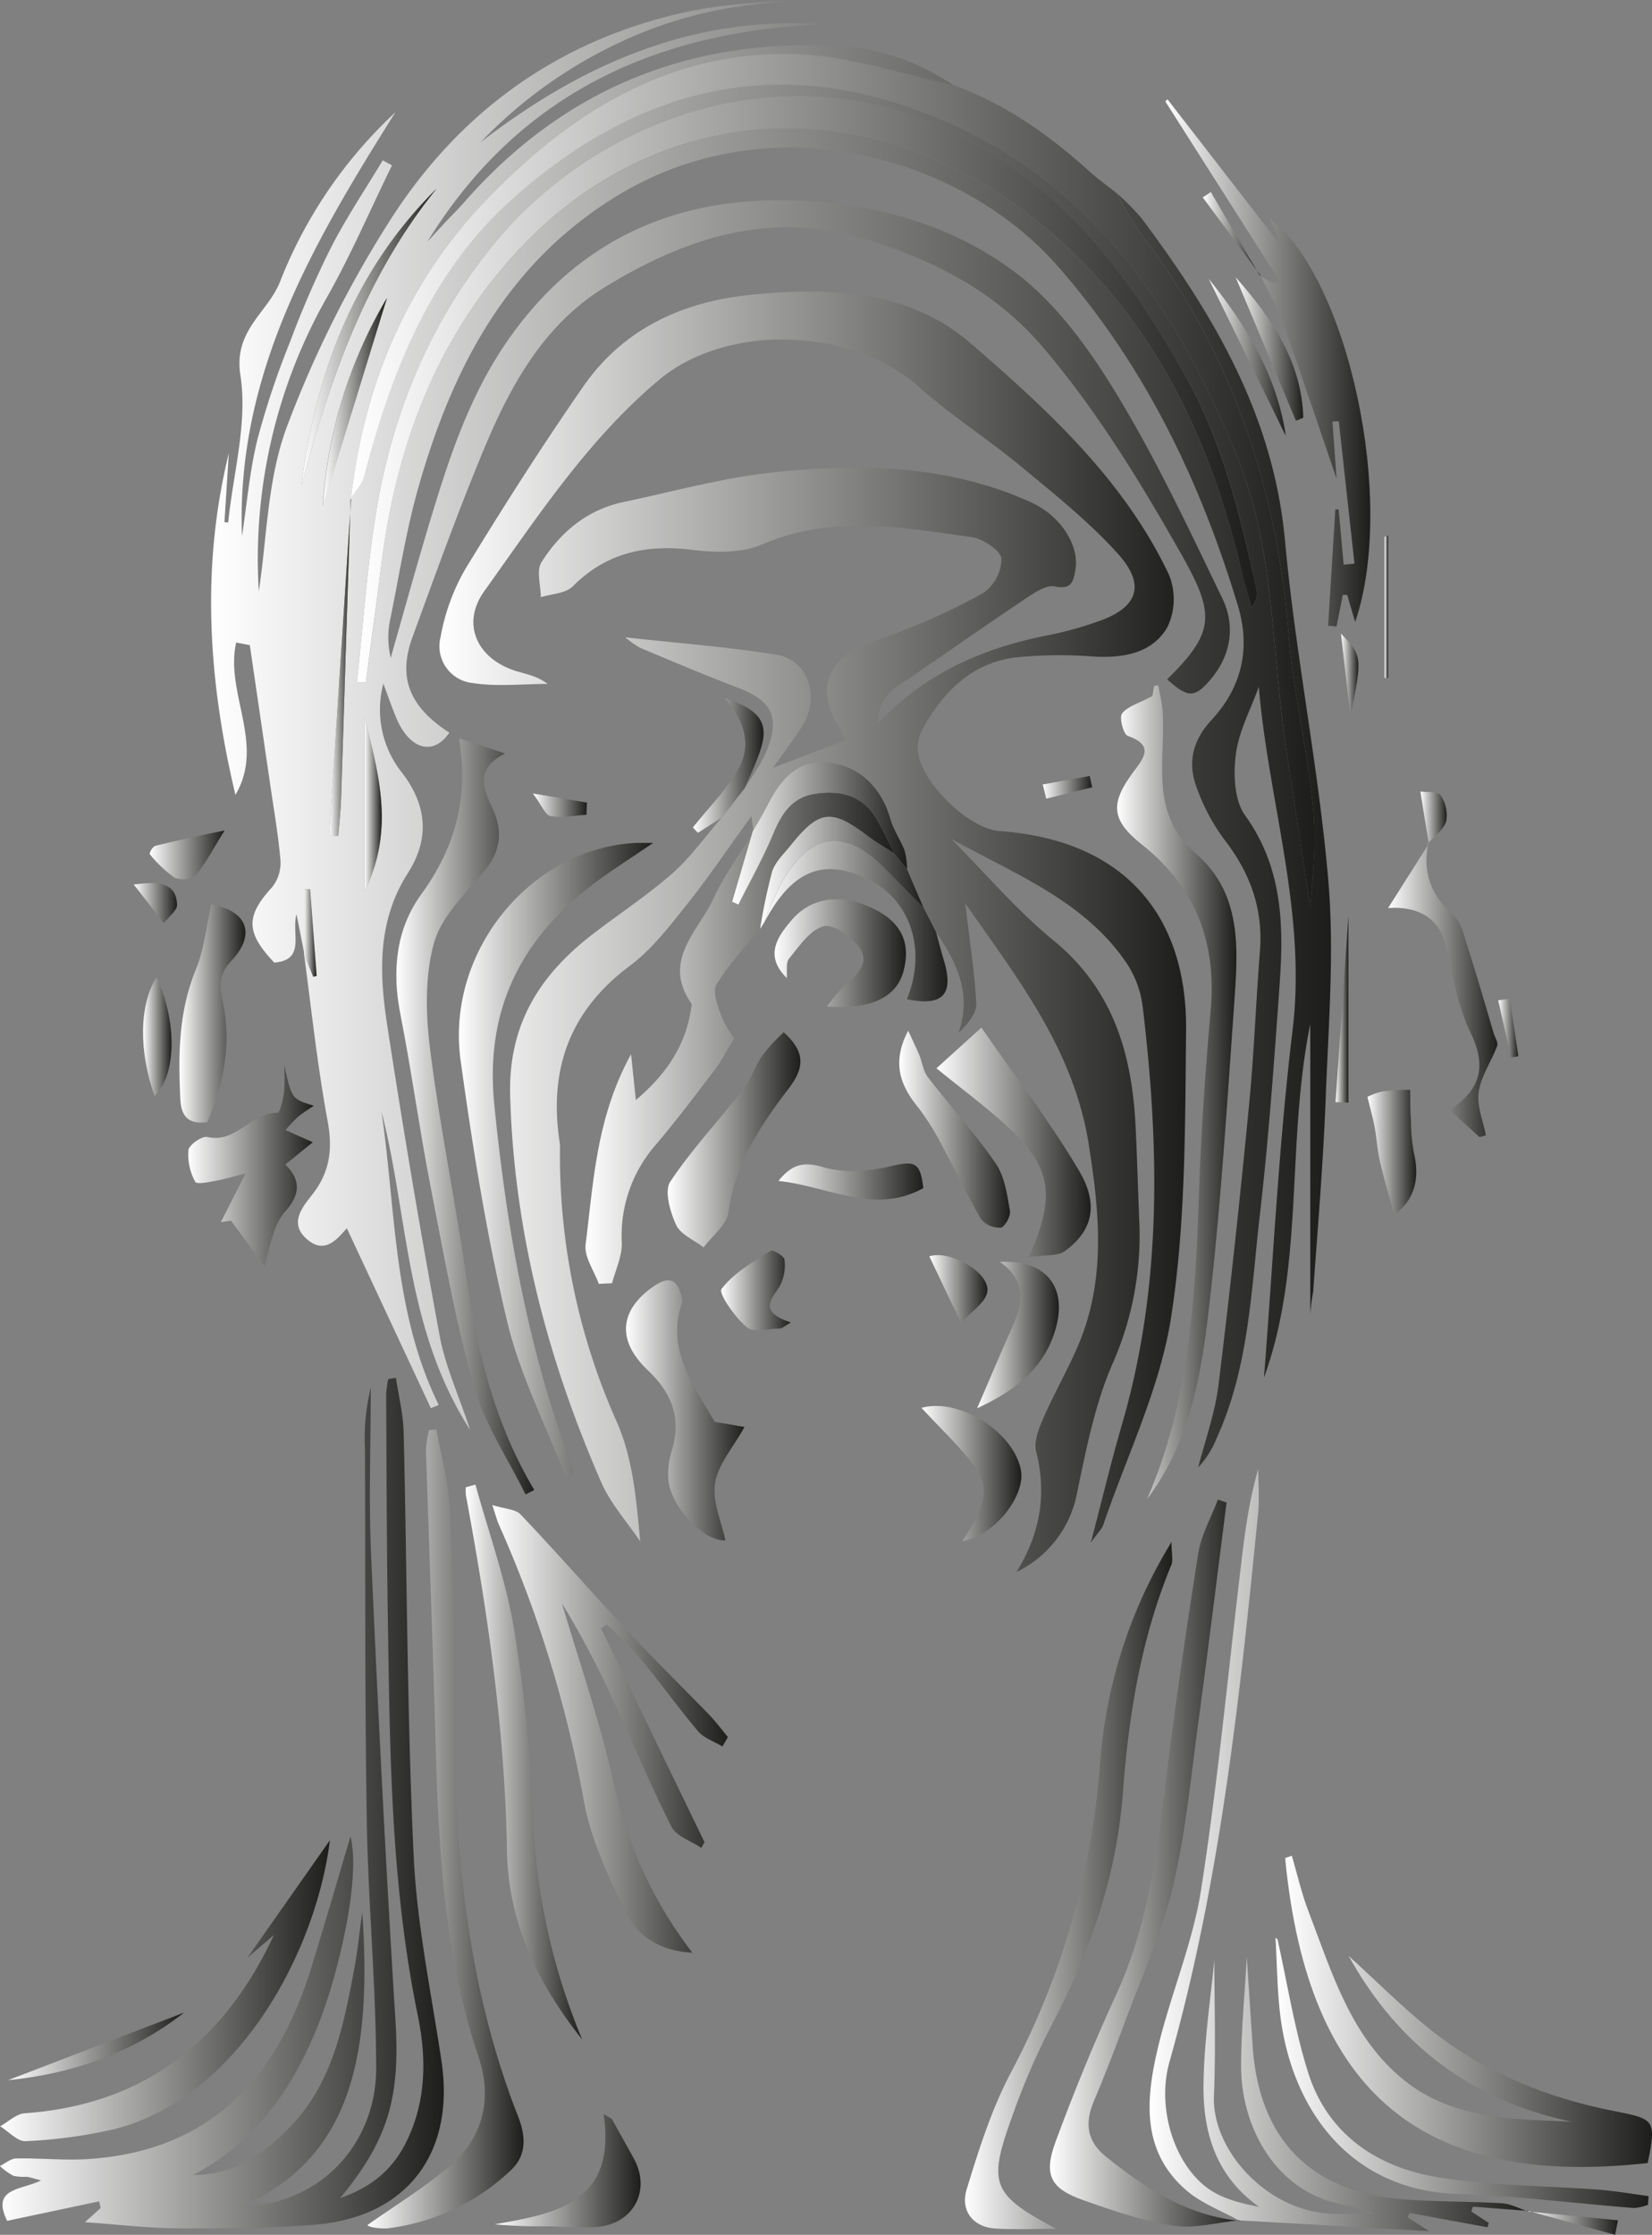 <svg id="Ebene_1" data-name="Ebene 1" xmlns="http://www.w3.org/2000/svg" xmlns:xlink="http://www.w3.org/1999/xlink" viewBox="0 0 305.32 412.88"><rect x="0" y="0" width="305.32" height="412.88" fill="#808080" stroke="none"/><defs><style>.cls-1{fill:url(#Weiß_Schwarz);}.cls-2{fill:url(#Weiß_Schwarz-2);}.cls-3{fill:url(#Weiß_Schwarz-3);}.cls-4{fill:url(#Weiß_Schwarz-4);}.cls-5{fill:url(#Weiß_Schwarz-5);}.cls-6{fill:url(#Weiß_Schwarz-6);}.cls-7{fill:url(#Weiß_Schwarz-7);}.cls-8{fill:url(#Weiß_Schwarz-8);}.cls-9{fill:url(#Weiß_Schwarz-9);}.cls-10{fill:url(#Weiß_Schwarz-10);}.cls-11{fill:url(#Weiß_Schwarz-11);}.cls-12{fill:url(#Weiß_Schwarz-12);}.cls-13{fill:url(#Weiß_Schwarz-13);}.cls-14{fill:url(#Weiß_Schwarz-14);}.cls-15{fill:url(#Weiß_Schwarz-15);}.cls-16{fill:url(#Weiß_Schwarz-16);}.cls-17{fill:url(#Weiß_Schwarz-17);}.cls-18{fill:url(#Weiß_Schwarz-18);}.cls-19{fill:url(#Weiß_Schwarz-19);}.cls-20{fill:url(#Weiß_Schwarz-20);}.cls-21{fill:url(#Weiß_Schwarz-21);}.cls-22{fill:url(#Weiß_Schwarz-22);}.cls-23{fill:url(#Weiß_Schwarz-23);}.cls-24{fill:url(#Weiß_Schwarz-24);}.cls-25{fill:url(#Weiß_Schwarz-25);}.cls-26{fill:url(#Weiß_Schwarz-26);}.cls-27{fill:url(#Weiß_Schwarz-27);}.cls-28{fill:url(#Weiß_Schwarz-28);}.cls-29{fill:url(#Weiß_Schwarz-29);}.cls-30{fill:url(#Weiß_Schwarz-30);}.cls-31{fill:url(#Weiß_Schwarz-31);}.cls-32{fill:url(#Weiß_Schwarz-32);}.cls-33{fill:url(#Weiß_Schwarz-33);}.cls-34{fill:url(#Weiß_Schwarz-34);}.cls-35{fill:url(#Weiß_Schwarz-35);}.cls-36{fill:url(#Weiß_Schwarz-36);}.cls-37{fill:url(#Weiß_Schwarz-37);}.cls-38{fill:url(#Weiß_Schwarz-38);}.cls-39{fill:url(#Weiß_Schwarz-39);}.cls-40{fill:url(#Weiß_Schwarz-40);}.cls-41{fill:url(#Weiß_Schwarz-41);}.cls-42{fill:url(#Weiß_Schwarz-42);}.cls-43{fill:url(#Weiß_Schwarz-43);}.cls-44{fill:url(#Weiß_Schwarz-44);}.cls-45{fill:url(#Weiß_Schwarz-45);}.cls-46{fill:url(#Weiß_Schwarz-46);}.cls-47{fill:url(#Weiß_Schwarz-47);}.cls-48{fill:url(#Weiß_Schwarz-48);}.cls-49{fill:url(#Weiß_Schwarz-49);}.cls-50{fill:url(#Weiß_Schwarz-50);}.cls-51{fill:url(#Weiß_Schwarz-51);}.cls-52{fill:url(#Weiß_Schwarz-52);}.cls-53{fill:url(#Weiß_Schwarz-53);}.cls-54{fill:url(#Weiß_Schwarz-54);}.cls-55{fill:url(#Weiß_Schwarz-55);}.cls-56{fill:url(#Weiß_Schwarz-56);}.cls-57{fill:url(#Weiß_Schwarz-57);}.cls-58{fill:url(#Weiß_Schwarz-58);}</style><linearGradient id="Weiß_Schwarz" x1="183.42" y1="319.13" x2="390.51" y2="319.13" gradientUnits="userSpaceOnUse"><stop offset="0" stop-color="#fff"/><stop offset="1" stop-color="#1d1d1b"/></linearGradient><linearGradient id="Weiß_Schwarz-2" x1="225.71" y1="355.77" x2="363.71" y2="355.77" xlink:href="#Weiß_Schwarz"/><linearGradient id="Weiß_Schwarz-3" x1="144.48" y1="516.69" x2="226.5" y2="516.69" xlink:href="#Weiß_Schwarz"/><linearGradient id="Weiß_Schwarz-4" x1="209.29" y1="272.31" x2="387.44" y2="272.31" xlink:href="#Weiß_Schwarz"/><linearGradient id="Weiß_Schwarz-5" x1="235.53" y1="502.94" x2="279.08" y2="502.94" xlink:href="#Weiß_Schwarz"/><linearGradient id="Weiß_Schwarz-6" x1="252.69" y1="375.42" x2="309.76" y2="375.42" xlink:href="#Weiß_Schwarz"/><linearGradient id="Weiß_Schwarz-7" x1="381.94" y1="555.17" x2="449.8" y2="555.17" xlink:href="#Weiß_Schwarz"/><linearGradient id="Weiß_Schwarz-8" x1="356.95" y1="525.39" x2="427.03" y2="525.39" xlink:href="#Weiß_Schwarz"/><linearGradient id="Weiß_Schwarz-9" x1="338.52" y1="527.8" x2="373.64" y2="527.8" xlink:href="#Weiß_Schwarz"/><linearGradient id="Weiß_Schwarz-10" x1="212.36" y1="521.49" x2="241.24" y2="521.49" xlink:href="#Weiß_Schwarz"/><linearGradient id="Weiß_Schwarz-11" x1="350.94" y1="385.37" x2="373.02" y2="385.37" xlink:href="#Weiß_Schwarz"/><linearGradient id="Weiß_Schwarz-12" x1="217.76" y1="389.83" x2="243.31" y2="389.83" xlink:href="#Weiß_Schwarz"/><linearGradient id="Weiß_Schwarz-13" x1="229.29" y1="397.91" x2="265.19" y2="397.91" xlink:href="#Weiß_Schwarz"/><linearGradient id="Weiß_Schwarz-14" x1="322.83" y1="531.94" x2="361.14" y2="531.94" xlink:href="#Weiß_Schwarz"/><linearGradient id="Weiß_Schwarz-15" x1="359.88" y1="250.62" x2="397.76" y2="250.62" xlink:href="#Weiß_Schwarz"/><linearGradient id="Weiß_Schwarz-16" x1="144.49" y1="551.37" x2="205.45" y2="551.37" xlink:href="#Weiß_Schwarz"/><linearGradient id="Weiß_Schwarz-17" x1="230.52" y1="509.11" x2="252.05" y2="509.11" xlink:href="#Weiß_Schwarz"/><linearGradient id="Weiß_Schwarz-18" x1="260.18" y1="444.15" x2="282.08" y2="444.15" xlink:href="#Weiß_Schwarz"/><linearGradient id="Weiß_Schwarz-19" x1="267.88" y1="394.16" x2="292.42" y2="394.16" xlink:href="#Weiß_Schwarz"/><linearGradient id="Weiß_Schwarz-20" x1="317.58" y1="394.63" x2="346.09" y2="394.63" xlink:href="#Weiß_Schwarz"/><linearGradient id="Weiß_Schwarz-21" x1="179.23" y1="398.86" x2="202.45" y2="398.86" xlink:href="#Weiß_Schwarz"/><linearGradient id="Weiß_Schwarz-22" x1="177.62" y1="370.82" x2="189.83" y2="370.82" xlink:href="#Weiß_Schwarz"/><linearGradient id="Weiß_Schwarz-23" x1="287.64" y1="359.65" x2="311.92" y2="359.65" xlink:href="#Weiß_Schwarz"/><linearGradient id="Weiß_Schwarz-24" x1="380.23" y1="566.54" x2="449.17" y2="566.54" xlink:href="#Weiß_Schwarz"/><linearGradient id="Weiß_Schwarz-25" x1="310.67" y1="392.22" x2="331.15" y2="392.22" xlink:href="#Weiß_Schwarz"/><linearGradient id="Weiß_Schwarz-26" x1="401.02" y1="366.5" x2="421.26" y2="366.5" xlink:href="#Weiß_Schwarz"/><linearGradient id="Weiß_Schwarz-27" x1="285.73" y1="353.74" x2="319.59" y2="353.74" xlink:href="#Weiß_Schwarz"/><linearGradient id="Weiß_Schwarz-28" x1="314.78" y1="455.82" x2="333.26" y2="455.82" xlink:href="#Weiß_Schwarz"/><linearGradient id="Weiß_Schwarz-29" x1="325.07" y1="430.22" x2="340.19" y2="430.22" xlink:href="#Weiß_Schwarz"/><linearGradient id="Weiß_Schwarz-30" x1="235.92" y1="584.6" x2="262.87" y2="584.6" xlink:href="#Weiß_Schwarz"/><linearGradient id="Weiß_Schwarz-31" x1="397.2" y1="396.42" x2="406.24" y2="396.42" xlink:href="#Weiß_Schwarz"/><linearGradient id="Weiß_Schwarz-32" x1="277.76" y1="421.93" x2="290.64" y2="421.93" xlink:href="#Weiß_Schwarz"/><linearGradient id="Weiß_Schwarz-33" x1="284.97" y1="344.84" x2="315.17" y2="344.84" xlink:href="#Weiß_Schwarz"/><linearGradient id="Weiß_Schwarz-34" x1="288.35" y1="401.86" x2="315.12" y2="401.86" xlink:href="#Weiß_Schwarz"/><linearGradient id="Weiß_Schwarz-35" x1="170.92" y1="375.09" x2="176.19" y2="375.09" xlink:href="#Weiß_Schwarz"/><linearGradient id="Weiß_Schwarz-36" x1="272.53" y1="325.03" x2="285.61" y2="325.03" xlink:href="#Weiß_Schwarz"/><linearGradient id="Weiß_Schwarz-37" x1="372.86" y1="248.07" x2="385.35" y2="248.07" xlink:href="#Weiß_Schwarz"/><linearGradient id="Weiß_Schwarz-38" x1="316.24" y1="421.73" x2="326.98" y2="421.73" xlink:href="#Weiß_Schwarz"/><linearGradient id="Weiß_Schwarz-39" x1="172.12" y1="341.51" x2="186.01" y2="341.51" xlink:href="#Weiß_Schwarz"/><linearGradient id="Weiß_Schwarz-40" x1="391.31" y1="370.03" x2="393.69" y2="370.03" xlink:href="#Weiß_Schwarz"/><linearGradient id="Weiß_Schwarz-41" x1="145.98" y1="561.64" x2="178.52" y2="561.64" xlink:href="#Weiß_Schwarz"/><linearGradient id="Weiß_Schwarz-42" x1="367.87" y1="249.59" x2="382.11" y2="249.59" xlink:href="#Weiß_Schwarz"/><linearGradient id="Weiß_Schwarz-43" x1="169.21" y1="350.42" x2="177.26" y2="350.42" xlink:href="#Weiß_Schwarz"/><linearGradient id="Weiß_Schwarz-44" x1="400.36" y1="295.69" x2="401.05" y2="295.69" xlink:href="#Weiß_Schwarz"/><linearGradient id="Weiß_Schwarz-45" x1="392.31" y1="308.36" x2="395.54" y2="308.36" xlink:href="#Weiß_Schwarz"/><linearGradient id="Weiß_Schwarz-46" x1="426.93" y1="594.26" x2="443.52" y2="594.26" xlink:href="#Weiß_Schwarz"/><linearGradient id="Weiß_Schwarz-47" x1="407" y1="334.64" x2="411.9" y2="334.64" xlink:href="#Weiß_Schwarz"/><linearGradient id="Weiß_Schwarz-48" x1="242.96" y1="332.33" x2="252.99" y2="332.33" xlink:href="#Weiß_Schwarz"/><linearGradient id="Weiß_Schwarz-49" x1="337.2" y1="329.04" x2="346.34" y2="329.04" xlink:href="#Weiß_Schwarz"/><linearGradient id="Weiß_Schwarz-50" x1="366.77" y1="226.82" x2="377.45" y2="226.82" xlink:href="#Weiß_Schwarz"/><linearGradient id="Weiß_Schwarz-51" x1="421.37" y1="373.55" x2="425.1" y2="373.55" xlink:href="#Weiß_Schwarz"/><linearGradient id="Weiß_Schwarz-52" x1="210.44" y1="255.47" x2="376.78" y2="255.47" xlink:href="#Weiß_Schwarz"/><linearGradient id="Weiß_Schwarz-53" x1="200.16" y1="245.91" x2="225.14" y2="245.91" xlink:href="#Weiß_Schwarz"/><linearGradient id="Weiß_Schwarz-54" x1="205.32" y1="306.86" x2="209.37" y2="306.86" xlink:href="#Weiß_Schwarz"/><linearGradient id="Weiß_Schwarz-55" x1="211.84" y1="332.24" x2="215.03" y2="332.24" xlink:href="#Weiß_Schwarz"/><linearGradient id="Weiß_Schwarz-56" x1="204.14" y1="257.79" x2="215.95" y2="257.79" xlink:href="#Weiß_Schwarz"/><linearGradient id="Weiß_Schwarz-57" x1="200.6" y1="355.94" x2="202.98" y2="355.94" xlink:href="#Weiß_Schwarz"/><linearGradient id="Weiß_Schwarz-58" x1="279.8" y1="337.58" x2="312.13" y2="337.58" xlink:href="#Weiß_Schwarz"/></defs><path class="cls-1" d="M350.87,219.27a45.52,45.52,0,0,1,4.54,4.57c13.36,17.85,24.44,36.5,26.56,59.62,1.92,21,6.2,41.73,8,62.71,1.17,13.49,0,27.21-.5,40.81-.45,11.77-1.46,23.51-2.29,35.27a36.54,36.54,0,0,0-.54,4.11V372.79c-4.51,22.21-1,44.54-8.56,65.33,1.7-21.41,2.71-42.9,5.29-64.2,2.64-21.74-4.46-42.24-6.24-63.46-1.48,4.14-3.68,8.18-4.24,12.44-.48,3.7-.31,8.52,1.7,11.31,7,9.71,7.18,20.45,6.37,31.48-1,14.08-2,28.18-3.62,42.19s-2,28.25-8,41.39a17.12,17.12,0,0,1-3.41,5.41c1.28-5,3.1-10,3.74-15.14,2.13-17.29,4-34.61,5.67-51.94.92-9.42,1.25-18.89,2-28.32.6-7.69-1.73-14.26-6.41-20.36a36.66,36.66,0,0,1-5.47-10.39c-1.46-4.3-.43-8.31,2.91-11.91,5.57-6,7.32-13.17,4.88-21.2-7-23.11-17.25-44.45-33.38-62.78-17.69-20.09-52.79-30.27-81.27-12.92-20.54,12.51-30.57,32-36.82,54-2.21,7.81-3.48,15.89-5.09,23.86a16.23,16.23,0,0,0,0,7.53c2.37-8.27,4.65-16.57,7.13-24.81,3.64-12.09,7.51-24.07,15-34.53,12.83-18,30.68-25.86,52.32-25.16,14.86.48,29.29,4.45,41.06,13.36,7.54,5.71,13.58,14.08,18.58,22.3,7.38,12.13,13.45,25.08,19.63,37.91,2.43,5.05,1.59,10.44-2.17,14.91-3,3.53-4.21,3.43-8.05,0,8.9-8.74,8.89-12.06,2.54-23.25-7.54-13.3-15.42-26.22-25.36-37.95-8.78-10.36-19.84-16-32.41-20-17.91-5.61-33.74-.43-48.73,8.77-11.21,6.89-17.37,18.06-22.26,29.78-4.78,11.47-9,23.19-13.26,34.87-2.75,7.51-.52,12.88,6.82,17.63-2.95,4.35-7.31,3.16-9.8-2.7-.76-1.79-1.38-3.65-2.4-6.36a18.7,18.7,0,0,0,3.53,16.56c4.71,6.19,4.91,12.34,1,18.45-5.64,8.84-5.3,18.37-3.84,27.93q4.41,28.8,9.7,57.45c1,5.57,3.47,10.88,5.66,17.5-12-18.64-11.41-39.49-16.39-58.81,2.67,18.24,2.14,37.07,10.58,54.18l-1.46.6-15.67-33.55c.91-.07.52-.16.4,0-2.09,2.44-4.38,5.22-7.69,2.28s-.77-5.86,1.11-8.28c3.2-4.13,3.73-8.35,2.77-13.51-1.9-10.27-3-20.69-4.38-31q.89,2.19,1.76,4.36l.62-.16-1.23-16-1.07,0V359.8l-1.45-7.3c-1,3.53,1.79,8.45-4.11,8.92-5.3-5.57-5.28-8.63-.39-13.94a7.19,7.19,0,0,0,1.53-5c-.42-4.93-1.31-9.81-2-14.71-1.25-8.53-2.49-17.05-3.66-25l-2.52-.48c-2.11,9.33,5.42,18.74-.14,28.14-5-21-6.41-42-1.22-63.13l-.81,12.76.69.05c.93-9.1,3.63-18.48,2.26-27.22-1.3-8.34,5.1-11.56,7.33-17.28a85.06,85.06,0,0,1,21.32-31.29c-15.18,24.14-29.48,48.4-28.36,78.33.92-6,1.43-12.15,2.89-18a152.61,152.61,0,0,1,6-17.92,178.24,178.24,0,0,1,7.54-17.37c2.85-5.56,6.36-10.79,9.59-16.16l1.71.93c-3.93,8-7.47,16.29-11.85,24.07a97.87,97.87,0,0,0-12.77,54.61c1.48-9.49,1.55-20.43,5.09-30.11A204.5,204.5,0,0,1,216.12,225c12.75-20.36,31.2-33.91,54.88-39.13,9-2,18.33-2.07,27.61-2.29-12.14-.06-24,1.39-35.37,6a85.94,85.94,0,0,0-29.93,20.28c18.73-14.46,39.27-23.47,63.47-21.79-31,1.23-56.49,12.81-73.3,40.16l3.26-3.54c1.25-1.33,2.56-2.61,3.76-4C248.36,200.45,270.89,191,297.71,192a42.15,42.15,0,0,1,22.89,7.29c-9.53-2-19-5.27-28.58-5.67-24-1-42.77,11.15-58.38,27.67-14.22,15-21.93,33.78-24.27,54.54q-2,31.07-4.05,62.1L207,338c.17-2.26.43-4.52.51-6.78q.57-16.89,1.07-33.79.34-10.87.7-21.76c.85-1.36,2.12-2.61,2.51-4.1,5.07-19.38,12.21-37.78,27.61-51.44,23.18-20.56,49.1-27.06,78.73-14.62,28.55,12,44,35.44,55,62.44,7,17.22,6.33,36.15,9.11,54.31q2.21,14.38,4.37,28.78c.61-6.38,1.16-12.73.49-18.94-1.14-10.56-3.64-21-4.5-31.55-2.23-27.35-10.66-52.22-27.5-74.07A64.23,64.23,0,0,1,350.87,219.27ZM210.44,309.65h1.66c1-7.37,2-14.74,2.91-22.12,2.76-22,10.47-42.12,25.79-58.27,24.93-26.28,61.86-29.21,91.9-7.44,22.81,16.53,35.06,40.56,41.33,67.74.48,2.11,1.16,4.16,1.75,6.24a3.78,3.78,0,0,0,.9-3.41c-2.89-13.48-6.12-26.8-12.92-39-10.75-19.33-23.52-36.22-44.47-46-31.22-14.53-64.44-1.18-82.44,20-12.29,14.44-19.61,31.59-22.76,50.27C212.32,288.2,211.62,299,210.44,309.65Zm-10.28-36.26c5.27-19.69,11.91-38.77,25-54.95C209.9,233.6,202.83,252.49,200.16,273.39Zm11.68,74.9c5.62-11.36,2.65-21.73,0-32.11ZM216,238.63A85.7,85.7,0,0,0,204.14,277C207.9,264.73,212.11,251.08,216,238.63Z" transform="translate(-144.48 -183.58)"/><path class="cls-2" d="M283.74,337.29l-.38-2.94c-4.21,5.8-7.9,11.28-12,16.43-3.2,4-6.44,8.24-10.49,11.25-11.06,8.24-14.94,19-13,32.3a8.1,8.1,0,0,1,.11,1,120.68,120.68,0,0,0,10.57,51.12c2.86,6.55,3.53,14,4.25,21.91-2.44-3.65-5.5-7-7.23-11-9.9-22.7-16.07-46.24-16.8-71.24-.39-13.28,5.47-22.44,15.32-30,4.86-3.74,10-7.1,14.62-11.15,3.42-3,6.12-6.85,9.12-10.3l4.31-5.48c1.35-2.26,3-4.4,4-6.82,2.59-6.34,1-9.39-5.49-11.82-6-2.28-12-4.83-17.92-7.31a19.18,19.18,0,0,1-2.71-1.92c10,1.11,19,1.78,27.95,3.21,5.82.94,8.12,7.67,4.88,13-1.59,2.64-3.51,5.07-5.48,7.89l13.43-5.1A21.53,21.53,0,0,0,299.6,318c-4.75-7.48-1.9-13.39,6.75-16.1a119.42,119.42,0,0,0,19.83-8.75,7.87,7.87,0,0,0,3.39-6.33c-.14-1.53-3.36-3.66-5.44-4-12.93-1.78-25.85-4.23-38.73,1.32-3.84,1.66-8.83,1.56-13.14,1-8.48-1-15.72.55-21.92,6.77-1.32,1.32-3.91,1.38-5.91,2,0-2.19-.86-4.91.13-6.47,3.55-5.59,8.49-9.73,15.23-11.13,9.09-1.9,18.12-4.43,27.31-5.42,16.27-1.76,32.55-1.47,47.89,5.47,5.53,2.49,9,8,8.25,12.42-.33,2-.62,3.83-3.77,3.14-1.49-.32-3.56,1-5.07,2-7.15,4.77-14.19,9.72-21.28,14.57-2.95,2-6.4,3.62-6.48,8.86,9-9.63,19.93-14.19,32-16.5a66.68,66.68,0,0,0,8.61-2.4c7.48-2.53,9.12-6.69,3.85-12.55s-11.77-11.06-18-16.21-12.9-9.37-18.81-14.65c-12.26-10.94-35.34-11.88-48-1.28-13.13,11-22.43,25.25-32.28,39-4.25,5.9-1.55,12.21,5.32,14.62,2,.71,4.19.91,6.35,2.55-4.62,0-9.33.55-13.84-.16a6.84,6.84,0,0,1-5.95-8.43,39,39,0,0,1,4.5-12.48c7-11.48,14.22-22.82,21.88-33.86,7.36-10.62,18.23-15.65,30.84-16.94,14.53-1.47,29.3-.95,40.74,8.93,14.24,12.31,28.36,25.23,36.66,42.74a12,12,0,0,1-.25,9.67c-2.76,4.84-8.05,5.76-13.54,5.49a80.91,80.91,0,0,0-14.77.17c-8,1.1-13.23,6.43-17,13.27a7.32,7.32,0,0,0-.86,3.8c.41,5.83,9.4,14.62,15.18,15,22.05,1.55,34.67,14.64,34.42,36.91-.19,17.59-.07,35.37-2.73,52.66-2,13.19-8.19,25.74-12.56,38.56-.29.85-1.05,1.53-2.32,3.33,2.14-8.16,3.79-15.09,5.78-21.91,7.4-25.41,6.92-51.2,3.81-77.11a18.7,18.7,0,0,0-2.86-7.88C345,350,332,345.09,320.26,338.54c6.28,6.32,12.1,13.2,18.95,18.81,11.06,9.06,14.49,21,15.15,34.37.3,6,.45,11.95.7,17.92A58.55,58.55,0,0,1,350,435.75c-3.16,7.36-4.75,15.48-6.41,23.39A20.44,20.44,0,0,1,332.35,474c4.33-7,5.65-14.28,3.63-22.26-.47-1.83.49-4.23,1.32-6.14,1.92-4.4,4.32-8.59,6.25-13,5.39-12.29,4.18-24.82,2.13-37.7-2.79-17.54-13.24-30.67-22.82-44.45.75,6.26,1.69,12.32,2.05,18.41.11,1.83-1.41,3.76-3.29,5.55,2.56-7.36-.4-13.09-4.15-18.65l-2.3-4.49-3-7.06a14,14,0,0,0-.44-3.4c-.74-2-2.05-3.77-2.62-5.79-1.67-6-5.95-10.19-12.1-10.55-5.27-.32-8.26,3.34-10.49,7.65-.9,1.73-1.92,3.4-2.88,5.09Z" transform="translate(-144.48 -183.58)"/><path class="cls-3" d="M188.74,591.29c15.75-.38,25.23-12.39,25.26-25.44,0-15.22-1.47-30.43-1.73-45.66-.38-22.94-.25-45.89-.34-68.84A39.2,39.2,0,0,1,213,440c0,10.41-.39,20.84.08,31.24,1.27,28.52,2.7,57,4.48,85.54.87,13.94-1.1,21.9-10.22,32.89,6.11-2.1,9.93-5.57,12.38-10.68,3.55-7.4,3.57-15.18,2-22.93-5.09-24.59-5.19-49.52-5.57-74.44-.21-13.47-.23-26.94-.3-40.4a19.83,19.83,0,0,1,.38-2.86l1.42-.22c.5,3.35,1.35,6.69,1.43,10.05.63,26.08.63,52.19,1.85,78.24.59,12.72,3.27,25.34,5.15,38,2.52,17-6.4,28.79-23.47,30.17-8.26.66-16.59.71-24.89.66-5.78,0-11.57-.72-17.54-1.13l2.91-2.62-.29-1.23-17,3.6c-3-6.13,2.57-5.64,6.28-7.47-1.37-.35-2-.58-2.66-.67a9.4,9.4,0,0,1-2.47-.18,12.89,12.89,0,0,1-2.49-1.8c1-.49,2-1.39,3-1.41,4.46-.08,8.95.4,13.39.11,22.44-1.5,34.86-14.87,41.14-35.29,2.49-8.07,4.85-16.19,7.26-24.29,1.93,7.28-2,25-6.17,35.33-4.69,11.46-11.5,21.23-22.92,27.21,7.44,0,13-3.78,17.83-8.79,8-8.2,10-18.88,12-29.52.56-3,.87-6.1,1.44-10.27C213.09,561.54,210.3,582.34,188.74,591.29Z" transform="translate(-144.48 -183.58)"/><path class="cls-4" d="M209.35,275.78c2.36-20.73,10.07-39.46,24.29-54.51,15.61-16.52,34.41-28.65,58.38-27.67,9.58.4,19.05,3.69,28.58,5.67,9.61,3.46,17.74,9.22,25.25,16,1.59,1.43,3.34,2.67,5,4a64.23,64.23,0,0,0,4.26,7.24c16.84,21.85,25.27,46.72,27.5,74.07.86,10.56,3.36,21,4.5,31.55.67,6.21.12,12.56-.49,18.94q-2.19-14.38-4.37-28.78c-2.78-18.16-2.1-37.09-9.11-54.31-11-27-26.47-50.45-55-62.44-29.63-12.44-55.55-5.94-78.73,14.62-15.4,13.66-22.54,32.06-27.61,51.44-.39,1.49-1.66,2.74-2.51,4.1Z" transform="translate(-144.48 -183.58)"/><path class="cls-5" d="M278,506.24c-1.52-.92-3.42-1.53-4.51-2.82-3.84-4.56-7.32-9.43-11.12-14a74.47,74.47,0,0,0-5.79-5.72l-1,.75q9.55,19.72,19.1,39.46l-.57,1.08c-1.89-1.28-4.62-2.14-5.53-3.92-3.89-7.66-7.18-15.61-10.8-23.4a162.83,162.83,0,0,0-9.44-17.87c3.2,10.89,7,21.66,9.44,32.72a79.08,79.08,0,0,0,14.66,31.82c-7-.38-10.55-3.81-12.57-8-3.08-6.36-6.19-13-7.45-19.89a221.7,221.7,0,0,0-15.76-51.25c-.33-.74-.52-1.54-1.2-3.57,2.37.74,4.32.76,5.24,1.74,6.87,7.25,13.46,14.76,20.27,22.06,4.75,5.09,9.73,9.94,14.57,14.94,1.24,1.29,2.32,2.75,3.47,4.13Z" transform="translate(-144.48 -183.58)"/><path class="cls-6" d="M285,355.18c-2.77,3.41-5.9,6.6-8.11,10.33-.81,1.36.31,4.09,1,6a18.81,18.81,0,0,0,2.31,3.92c-1.48,2.38-2.46,4.27-3.73,5.94-3.58,4.71-7.14,9.44-11,13.95a25.48,25.48,0,0,0-6.07,17.89c.06,2.47-1.16,5-1.8,7.45l-2.45.11c-.87-2.43-2.73-5-2.44-7.26,1.47-11.56,1.95-23.41,8.4-35.16.35,3.32.58,5.47.89,8.46,5.79-4.88,9.32-10.31,10.28-17.32a.73.73,0,0,0,0-.49c-5.57-8,1.34-13.42,4.13-19.55,2-4.29,4.86-8.15,7.34-12.2l-.14-.08q-1.91,6.48-3.8,13l1.15.53c2.23-4.47,4.71-8.85,6.6-13.46,1.51-3.65,3.53-6.39,7.55-7,4.54-.7,8.65.18,11.24,4.44,1.29,2.1,2.29,4.39,3.42,6.59-1.65-1.08-3.38-2.06-4.95-3.26-6.66-5.07-8.92-4.82-14.22,1.78-1.24,1.55-2.84,3-3.41,4.84A100.21,100.21,0,0,0,285,355.18Z" transform="translate(-144.48 -183.58)"/><path class="cls-7" d="M449,583.2c-40.94,4.55-62.77-12.15-67-56.35l1.24-.43c1,3.46,1.81,7,3.1,10.35,4.32,11.28,7.8,23.24,17.7,31.17,8.88,7.12,19.93,7.16,30.86,7.62-18.26-3.89-31.86-13.89-41.17-30.63,5.43,4.92,10.2,9.76,15.49,13.92,10,7.85,21.52,12.41,33.88,14.81C450.3,575.06,450.64,575.32,449,583.2Z" transform="translate(-144.48 -183.58)"/><path class="cls-8" d="M373.64,593.9c-3.3-1.83-7-3.19-9.83-5.6-8.44-7.22-7.57-16.85-5.36-26.25,2.32-9.84,6.44-19.33,8-29.26,3-19.16,4.84-38.52,7.13-57.8.79-6.69,1.51-13.38,3.45-20,0,2.62.22,5.27,0,7.87-3.39,34.21-7,68.38-16.4,101.62-2.5,8.79,1.09,19.46,7.56,23.72,2.52,1.66,5.63,2.43,9,3.1-8-5.65-10.38-13.8-10.28-22.54.1-8.38,1.44-16.75,2-23.16,0,7.16.29,16.19-.07,25.2-.4,9.8,9.43,21,21.35,21.75,2.29.15,4.6,0,8.21,0a40,40,0,0,0-4.84-1.5c-13.22-2-19.71-14.51-19.7-25.73,0-6.3.63-12.59,1.05-20.21.42,6.43.74,11.55,1.1,16.68,1.21,17,10.67,26.73,27.67,28.11,6.1.49,12.24.36,18.36.73,1.65.1,3.25,1,4.88,1.51l.1-.09-10.32-.79-.3.89,3.23,2.12-.24.8L405,592.42l-.38.82,4,2.55-35.11-2Z" transform="translate(-144.48 -183.58)"/><path class="cls-9" d="M373.52,593.77c-4.07.4-8.26,1.62-12.17,1-5.68-.87-11.25-2.8-16.71-4.73-6-2.12-7.34-4.64-5.09-10.72,3.39-9.18,7.09-18.26,11.18-27.14,5.46-11.83,7.37-24.37,8.91-37.12,1.79-14.83,3.95-29.63,6.27-44.39.54-3.46,2.4-6.7,3.66-10.05l1.6.56c-1.72,13.47-3.37,27-5.19,40.42-1.39,10.2-2.36,20.53-4.71,30.52-2,8.33-5.63,16.27-8.63,24.35-1.9,5.14-3.85,10.26-6,15.31-1.68,4-1.33,7.35,2.21,10.21,7.33,5.91,15.06,10.92,24.76,11.89Z" transform="translate(-144.48 -183.58)"/><path class="cls-10" d="M212.37,594.67c5.1-3.62,10.61-6.94,15.42-11.08,6.14-5.29,7.65-12.52,5.13-20-6.42-19-7.39-38.66-7.94-58.42-.5-17.92-1.2-35.84-1.77-53.76a20.81,20.81,0,0,1,.55-3.64l1.39-.1c.84,4.81,2.17,9.59,2.42,14.43.58,11.6,1,23.23.87,34.84-.17,26.56,2,52.72,11.82,77.73,1.37,3.5,1.6,7-1.25,9.75a40.28,40.28,0,0,1-22.92,10.85,10.67,10.67,0,0,1-3-.26A1.76,1.76,0,0,1,212.37,594.67Z" transform="translate(-144.48 -183.58)"/><path class="cls-11" d="M356.47,460.55c7.87-18,8.95-37.18,9.6-56.46.38-11.27,1.16-22.54,2.16-33.77,1.13-12.55-2.72-22.79-12.67-30.68-5.67-4.5-6-7.53-1.65-13.39,1.93-2.59,4-4.94-1-6.72-.81-.29-1.61-3.37-1.05-4.13,1-1.33,3.07-1.87,5.61-3.23l.31-1.87.78-.11c.27,1.6.69,3.2.8,4.82.61,9.07-2.61,18.75,6.12,26.26,9.08,7.81,7.69,18.78,7,29.2-1.22,17.2-2.3,34.44-4.2,51.58C366.78,435.49,365.14,449.12,356.47,460.55Z" transform="translate(-144.48 -183.58)"/><path class="cls-12" d="M241.61,459.68c-3.27-6.64-7.57-13-9.56-20-3.43-12.09-5.57-24.55-8-36.92-2.05-10.59-3.51-21.31-5.59-31.9-1.55-7.93-.79-15.61,3.84-22,6.32-8.7,8.89-17.94,7-28.9l8.53,2.83c-5.87,3-3.95,6.59-2.23,10.34,1.87,4.1,1.39,7.84-1.71,11.5-3.5,4.13-7.89,8.35-9.23,13.26-1.69,6.19-1.49,13.22-.67,19.71,1.82,14.32,4.75,28.5,6.82,42.79,2,13.55,5.31,26.57,12.42,38.47Z" transform="translate(-144.48 -183.58)"/><path class="cls-13" d="M249.07,456.5c-3.72-9.63-8.55-19-10.91-29-3.75-15.8-6.32-31.92-8.55-48-2.78-20.16,13-39.24,32.41-40.19.75,0,1.51,0,3.17,0-4.44,3.05-8.21,5.37-11.69,8.08-13.13,10.22-19.38,23.24-17.66,40.32,2.3,22.9,6.23,45.35,14.43,66.93a5.13,5.13,0,0,1,.09,1.37Z" transform="translate(-144.48 -183.58)"/><path class="cls-14" d="M339.67,595.35c-3.75,0-7.5.17-11.23-.05-4-.24-6.53-3.19-5.3-7.24,2.26-7.39,4.64-14.91,8.24-21.7A144.44,144.44,0,0,0,347.82,509,90.7,90.7,0,0,1,361,468.46c0,2.19.3,3.31,0,4.16-5.61,13.51-7.91,27.75-9,42.17-1.15,15.56-6.16,29.74-13.39,43.38a131,131,0,0,0-7.06,16.42C327,587.15,327.8,589,339.67,595.35Z" transform="translate(-144.48 -183.58)"/><path class="cls-15" d="M377.34,234.57l2.52,1.38,1-.62-21-33,.39-.41,21.34,27.53-2.51-5.59c14.55,11,23.52,52.13,15.86,74.63l-1.48-5-.81,0q-.59,2.91-1.16,5.84l-1.55-.15,1.33-21.49.62,0q.46,5.12.92,10.21l2-.2q-1.46-13.16-2.9-26.31l-1.18.08c.27,3.68.54,7.35.77,10.54-3.2-9.33-6.43-19-9.87-28.64-1.1-3.08-2.77-5.95-4.17-8.92Z" transform="translate(-144.48 -183.58)"/><path class="cls-16" d="M195.09,541.09l-4.88,4.17,15.24-21.69c-2.57,20.68-17,47.7-40,53.41a91.85,91.85,0,0,1-16.21,2.18c-1.51.1-3.15-1.78-4.74-2.75,1.51-.83,3-2.29,4.52-2.4C170.92,572.45,185.87,560.94,195.09,541.09Z" transform="translate(-144.48 -183.58)"/><path class="cls-17" d="M232.35,457.85c2.44,8.86,5.62,17.59,7.12,26.61A282.05,282.05,0,0,1,243,519.52a118.74,118.74,0,0,0,9.07,40.85c-8.75-11-13.68-22.24-13.89-34.89-.37-22.19-3.57-44-7.6-65.71a8.41,8.41,0,0,1,0-1.42Z" transform="translate(-144.48 -183.58)"/><path class="cls-18" d="M276.56,446.26l5.52.95c-2.11,3.81-4.89,6.91-5.44,10.37s1.19,7.12,1.9,10.59c-4,.21-10.51-6.48-10.56-11.78a14.23,14.23,0,0,1,.55-4.42c1.94-6.06.35-10.81-4.28-15.2-5.8-5.48-5.29-11,.8-15.38,3.11-2.21,4.72-1.57,5.48,2.19,0,.16.12.35.07.48C267.49,432.79,272.6,439.44,276.56,446.26Z" transform="translate(-144.48 -183.58)"/><path class="cls-19" d="M289.32,374.28c3.88,3.53,4,6.38.94,10.38-5.22,6.79-9.95,14-11.16,22.93-.31,2.31-3,4.31-4.57,6.45-1.76-1.36-4.26-2.37-5.09-4.17-1.11-2.41-2.22-6.27-1.07-8,4-6,9-11.3,13.44-17,1.48-1.92,2.25-4.38,3.63-6.39A36.28,36.28,0,0,1,289.32,374.28Z" transform="translate(-144.48 -183.58)"/><path class="cls-20" d="M325.86,373.43c6.41,9.26,12.76,17.49,18,26.37,3.79,6.35,2.54,11.17-2.55,14.91-1.42,1-3.85.7-6.69,1.12,5.2-11.59,4.13-16.83-4.37-24.51-3.91-3.52-8.15-6.67-12.7-10.37Z" transform="translate(-144.48 -183.58)"/><path class="cls-21" d="M197,380.23c1.39,6.39,1.39,6.39,5.48,7.63-1.11.76-2,1.3-2.87,2a34.29,34.29,0,0,0-2.38,2.5l5.07,2.25-5.11,4.12c3.16,3,2.6,5.86-.16,8.85a11.78,11.78,0,0,0-2,3.92c-.59,1.64-.94,3.37-1.65,6l-6.2-8.39-1.88.25c1.35-2.63,2.69-5.27,4.58-9-2.14.55-3.63,1-5.16,1.3s-3.89.77-4.15.27a10.55,10.55,0,0,1-1.27-5.85c.13-1,2.51-2.67,3.5-2.44,5.32,1.24,8.09-4.55,13-4.46.39,0,1-2.49,1.18-3.87A41.45,41.45,0,0,0,197,380.23Z" transform="translate(-144.48 -183.58)"/><path class="cls-22" d="M182.8,390.91c-3.71.48-4.87-1.3-5-4.39-.39-8.15-.31-16.14,2.91-23.92,1.54-3.73,1.91-7.94,2.82-11.94,6.56,1.16,8.38,5.48,3.72,10.42-2.56,2.72-2.12,4.83-1.5,8C187.22,376.49,185.87,383.77,182.8,390.91Z" transform="translate(-144.48 -183.58)"/><path class="cls-23" d="M289.89,364.28c-4.18-4.16-1.75-7.6.93-10.74,3.92-4.59,10.13-5,16.3-1.42q6.33,3.69,4.31,11c-1.33,4.74-6,7-14.11,6.42a28.4,28.4,0,0,1,3.25-3.89c2.29-1.92,4.75-4.16,2.74-7-1.41-2-4.77-4.4-6.58-3.94-2.49.62-4.51,3.65-6.38,5.93C289.68,361.38,290,363,289.89,364.28Z" transform="translate(-144.48 -183.58)"/><path class="cls-24" d="M380.59,541.88c1.83,8.18,3.13,16.54,5.63,24.51,3.57,11.4,12.59,17.49,23.75,19.39,9.91,1.68,20.12,1.58,30.19,2.36,3,.24,6,.77,9,1.17l-.11,1.61a8.94,8.94,0,0,1-2.6.59c-10.88-.86-21.73-2.24-32.61-2.6-20.36-.66-30.88-16.28-32.81-33.57-.51-4.57-.55-9.19-.81-13.78Z" transform="translate(-144.48 -183.58)"/><path class="cls-25" d="M312.33,374c.67,1.45,1.37,2.88,2,4.36s.76,3.07,1.64,4.22c4.12,5.36,8.71,10.39,12.53,15.94,1.66,2.4,2.1,5.75,2.64,8.76.18,1-1,3-1.68,3.11a4.43,4.43,0,0,1-3.65-1.56c-2.59-4.4-4.75-9.06-7.19-13.55a46.13,46.13,0,0,0-4.44-7.09C311,384.25,309.15,380.09,312.33,374Z" transform="translate(-144.48 -183.58)"/><path class="cls-26" d="M408.45,339.37c-1.08,5.37.51,9.68,4.67,13.35,1.32,1.15,1.84,3.36,2.42,5.18,1.76,5.5,3.37,11,5,16.57.24.79.87,1.73.64,2.35-1.07,2.88-3,5.58-3.42,8.52-.38,2.54.83,5.31,1.34,8l-1.18.32L412.78,389c0-.11,0-.58.16-.71,5.28-3.69,6.27-7.87,3.29-14-2.48-5.1-3.3-11-4.73-16.62-1.05-4.12-4.67-6.78-10.48-6.32,2.8-4.43,5.17-8.16,7.54-11.9Z" transform="translate(-144.48 -183.58)"/><path class="cls-27" d="M315.17,351.27l2.3,4.49c.49,1.76.93,3.52,1.46,5.27,1.9,6.29-.23,8.53-6.84,7.16,3.71-9.1.7-18.37-7.19-22.19-8.29-4-14.1-1.59-19.17,8a74,74,0,0,1,3.13-7.23c5.32-9.48,11.69-10.34,19.15-2.72C310.38,346.46,312.78,348.86,315.17,351.27Z" transform="translate(-144.48 -183.58)"/><path class="cls-28" d="M314.78,443.68c7-1.94,17.07,4.47,18.39,11.51.87,4.65-4.75,12.08-10.84,13.12,3-4.59,5.84-9.13,2.31-13.8C321.79,450.73,318.27,447.46,314.78,443.68Z" transform="translate(-144.48 -183.58)"/><path class="cls-29" d="M325.07,443.76c2.54-5.86,4.5-10.55,6.58-15.19,2-4.37,2.48-8.45-2.38-11.86,9.05-.41,13,5.2,9.84,13.82C336.85,436.68,332,440.57,325.07,443.76Z" transform="translate(-144.48 -183.58)"/><path class="cls-30" d="M257.55,575.05c1.36,2.45,2.73,4.89,4.08,7.34,3.28,6-.22,12.27-7.12,12.63-3.13.16-6.29-.1-9.44-.13a87,87,0,0,1-9.15-.37c11.23-2,22.53-3.87,20.12-20.38Z" transform="translate(-144.48 -183.58)"/><path class="cls-31" d="M402.14,407.91c-.89-3.27-1.85-6.44-2.6-9.66-.49-2.11-.61-4.3-1-6.43-.32-1.71-.8-3.4-1.33-5.59a11.63,11.63,0,0,1,2.74-1,46.38,46.38,0,0,1,5.15-.31c.05,1.86,0,3.73.15,5.58a33.79,33.79,0,0,0,.57,6.22C407,401.68,405.6,405.7,402.14,407.91Z" transform="translate(-144.48 -183.58)"/><path class="cls-32" d="M288.89,429c-2.17,0-5.05.87-6.35-.19-2.21-1.81-5.31-6.29-4.7-7.09,2.26-3,5.84-5,9.08-7.07.39-.25,2.5,1,2.55,1.65a8.42,8.42,0,0,1-.88,4.92c-1.64,2.53-3.91,4.69,2.05,6.68Z" transform="translate(-144.48 -183.58)"/><path class="cls-33" d="M315.17,351.27c-2.39-2.41-4.79-4.81-7.16-7.24-7.46-7.62-13.83-6.76-19.15,2.72a74,74,0,0,0-3.13,7.23l-.76,1.2a100.21,100.21,0,0,1,2.21-10.55c.57-1.8,2.17-3.29,3.41-4.84,5.3-6.6,7.56-6.85,14.22-1.78,1.57,1.2,3.3,2.18,4.95,3.26l2.37,2.94C313.14,346.56,314.15,348.92,315.17,351.27Z" transform="translate(-144.48 -183.58)"/><path class="cls-34" d="M315.12,403.09c-9.05,5-17.46-.34-26.77-1.34,2.57-3.15,4.64-3.6,8.34-2.52s8.38.78,12.32-.17C313.48,398,314.59,398.19,315.12,403.09Z" transform="translate(-144.48 -183.58)"/><path class="cls-35" d="M173.05,386.05c-3-8.37-2.79-17,.35-21.92C177.2,372.15,177.14,382.24,173.05,386.05Z" transform="translate(-144.48 -183.58)"/><path class="cls-36" d="M282.1,329.19l-4.31,5.48-4.33,2.78-.93-1c2.87-3.61,6.24-6.95,8.47-10.92,2.42-4.32,1.1-8.82-2.6-13,7.25,2.46,8.51,5,6.07,11.15C283.75,325.59,282.89,327.38,282.1,329.19Z" transform="translate(-144.48 -183.58)"/><path class="cls-37" d="M372.86,234.81c6.75,7.62,12.2,15.7,12.49,25.94l-1.35.58Z" transform="translate(-144.48 -183.58)"/><path class="cls-38" d="M316.24,415.7c3.71-1.3,11.3,3,10.71,6.55-.33,2-2.95,3.61-4.85,5.75Z" transform="translate(-144.48 -183.58)"/><path class="cls-39" d="M186,337c-2.17,3.47-3.49,6.08-5.33,8.24a4.06,4.06,0,0,1-3.87.52,22.35,22.35,0,0,1-4.67-4.41,2.36,2.36,0,0,1,1-1.49C177.15,338.87,181.19,338,186,337Z" transform="translate(-144.48 -183.58)"/><path class="cls-40" d="M393.69,352.78v34.5l-2.38-.07C392.24,373.72,393.17,360.23,393.69,352.78Z" transform="translate(-144.48 -183.58)"/><path class="cls-41" d="M178.52,555.39c-9.16,7.2-20.26,11.29-32.54,12.5Z" transform="translate(-144.48 -183.58)"/><path class="cls-42" d="M382.11,264.09c-4.45-9.06-9.15-18.63-14.24-29C375.36,244.33,380.61,253.64,382.11,264.09Z" transform="translate(-144.48 -183.58)"/><path class="cls-43" d="M169.21,347c5.06-.72,7.82-.09,8,3.69.06,1.09-1.59,2.3-2.46,3.45Z" transform="translate(-144.48 -183.58)"/><path class="cls-44" d="M401.05,282.53v26.31l-.69,0v-26.1Z" transform="translate(-144.48 -183.58)"/><path class="cls-45" d="M394.07,316c-.55-4.84-1.11-9.68-1.76-15.36C396.24,304.62,396.28,305,394.07,316Z" transform="translate(-144.48 -183.58)"/><path class="cls-46" d="M426.93,592.16l16.59,1.62-.54,2.68L427,592.06Z" transform="translate(-144.48 -183.58)"/><path class="cls-47" d="M408.56,339.47c-.48-3-1-5.94-1.56-9.67,1.14.18,3.14-.08,3.71.7a6.4,6.4,0,0,1,1.05,4.82c-.43,1.53-2.16,2.71-3.31,4Z" transform="translate(-144.48 -183.58)"/><path class="cls-48" d="M252.86,334.11c-2.21.13-4.48.62-6.6.25-1-.17-1.66-2-3.3-4.19l10,1.69Z" transform="translate(-144.48 -183.58)"/><path class="cls-49" d="M337.2,328.51l8.68-1.57.46,2.09-8.49,2.11Z" transform="translate(-144.48 -183.58)"/><path class="cls-50" d="M377.45,234.47l-10.68-14.42,1.49-1,9.08,15.48Z" transform="translate(-144.48 -183.58)"/><path class="cls-51" d="M423.53,368.12l1.57,10.59-1.35.27q-1.19-5.31-2.38-10.61Z" transform="translate(-144.48 -183.58)"/><path class="cls-52" d="M210.44,309.65c1.18-10.68,1.88-21.45,3.65-32,3.15-18.68,10.47-35.83,22.76-50.27,18-21.15,51.22-34.5,82.44-20,20.95,9.74,33.72,26.63,44.47,46,6.8,12.25,10,25.57,12.92,39a3.78,3.78,0,0,1-.9,3.41c-.59-2.08-1.27-4.13-1.75-6.24-6.27-27.18-18.52-51.21-41.33-67.74-30-21.77-67-18.84-91.9,7.44-15.32,16.15-23,36.25-25.79,58.27-.92,7.38-1.94,14.75-2.91,22.12Z" transform="translate(-144.48 -183.58)"/><path class="cls-53" d="M200.16,273.39c2.67-20.9,9.74-39.79,25-54.95C212.07,234.62,205.43,253.7,200.16,273.39Z" transform="translate(-144.48 -183.58)"/><path class="cls-54" d="M209.29,275.7q-.36,10.88-.7,21.76-.53,16.89-1.07,33.79c-.08,2.26-.34,4.52-.51,6.78l-1.69-.12q2-31,4.05-62.1Z" transform="translate(-144.48 -183.58)"/><path class="cls-55" d="M211.84,348.29V316.18C214.49,326.56,217.46,336.93,211.84,348.29Z" transform="translate(-144.48 -183.58)"/><path class="cls-56" d="M216,238.63c-3.84,12.45-8,26.1-11.81,38.32A85.7,85.7,0,0,1,216,238.63Z" transform="translate(-144.48 -183.58)"/><path class="cls-57" d="M200.68,359.8V347.88l1.07,0,1.23,16-.62.16q-.87-2.17-1.76-4.36Z" transform="translate(-144.48 -183.58)"/><path class="cls-58" d="M312.13,344.21l-2.37-2.94c-1.13-2.2-2.13-4.49-3.42-6.59-2.59-4.26-6.7-5.14-11.24-4.44-4,.62-6,3.36-7.55,7-1.89,4.61-4.37,9-6.6,13.46l-1.15-.53q1.9-6.48,3.8-13c1-1.69,2-3.36,2.88-5.09,2.23-4.31,5.22-8,10.49-7.65,6.15.36,10.43,4.59,12.1,10.55.57,2,1.88,3.81,2.62,5.79A14,14,0,0,1,312.13,344.21Z" transform="translate(-144.48 -183.58)"/></svg>